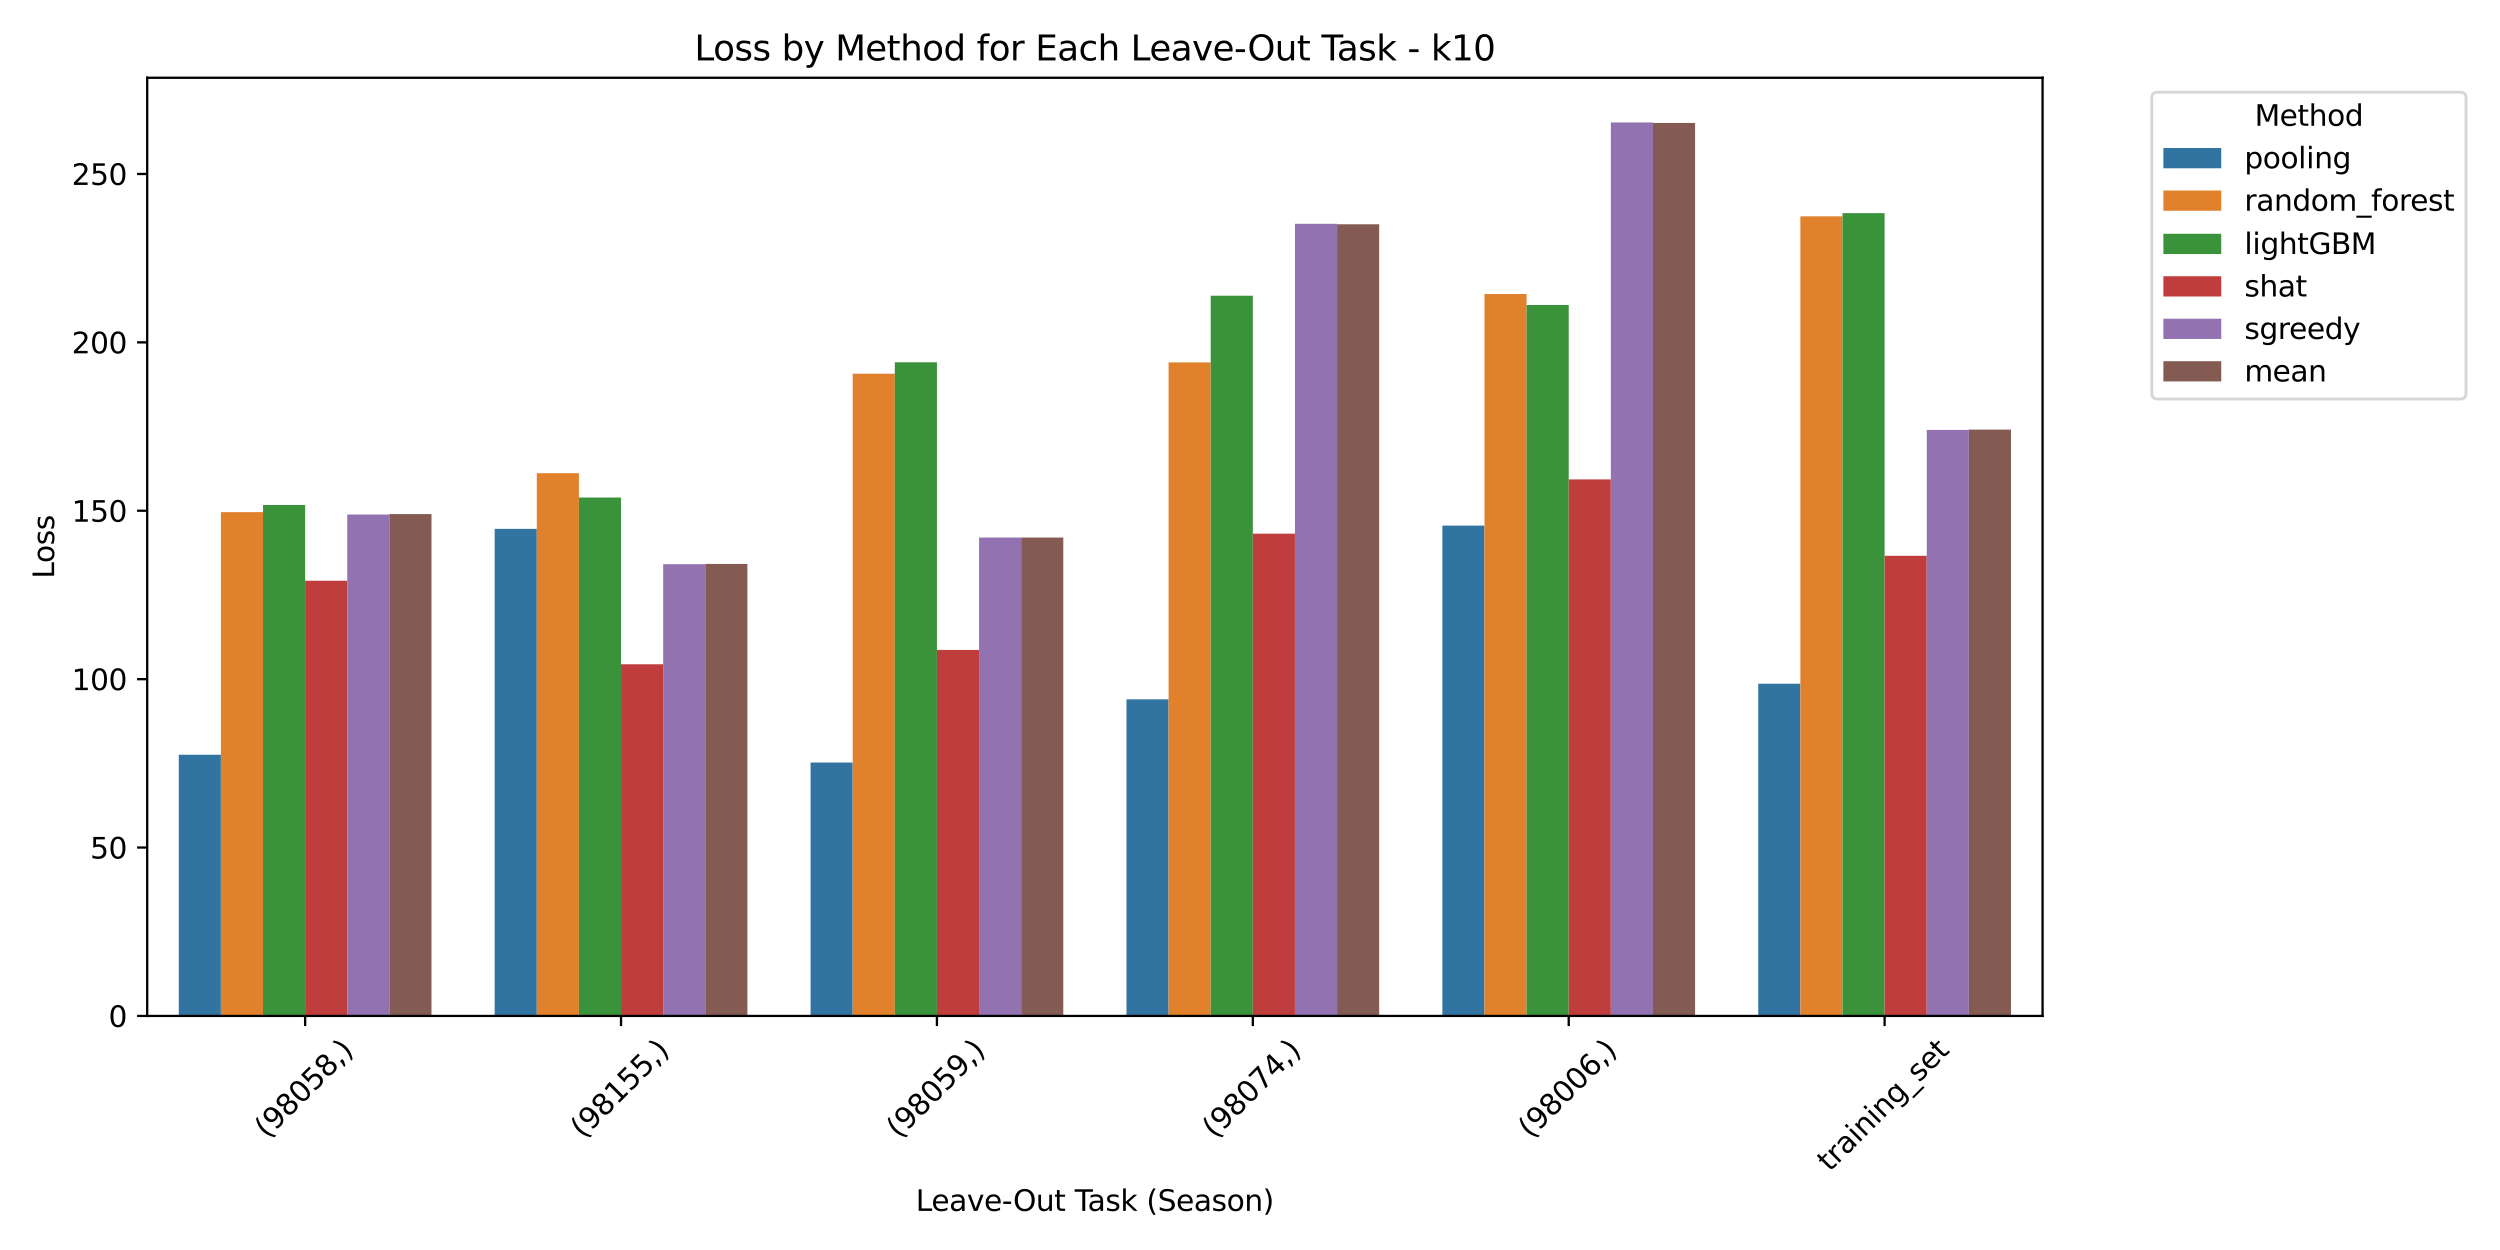 <?xml version="1.0" encoding="utf-8" standalone="no"?>
<!DOCTYPE svg PUBLIC "-//W3C//DTD SVG 1.1//EN"
  "http://www.w3.org/Graphics/SVG/1.1/DTD/svg11.dtd">
<svg xmlns:xlink="http://www.w3.org/1999/xlink" width="864pt" height="432pt" viewBox="0 0 864 432" xmlns="http://www.w3.org/2000/svg" version="1.1">
 <defs>
  <style type="text/css">*{stroke-linejoin: round; stroke-linecap: butt}</style>
 </defs>
 <g id="figure_1">
  <g id="patch_1">
   <path d="M 0 432 
L 864 432 
L 864 0 
L 0 0 
z
" style="fill: #ffffff"/>
  </g>
  <g id="axes_1">
   <g id="patch_2">
    <path d="M 50.87 351.11 
L 705.91 351.11 
L 705.91 26.88 
L 50.87 26.88 
z
" style="fill: #ffffff"/>
   </g>
   <g id="patch_3">
    <path d="M 61.787 351.11 
L 76.344 351.11 
L 76.344 260.845 
L 61.787 260.845 
z
" clip-path="url(#p1d8fa6a645)" style="fill: #3274a1"/>
   </g>
   <g id="patch_4">
    <path d="M 170.961 351.11 
L 185.517 351.11 
L 185.517 182.783 
L 170.961 182.783 
z
" clip-path="url(#p1d8fa6a645)" style="fill: #3274a1"/>
   </g>
   <g id="patch_5">
    <path d="M 280.134 351.11 
L 294.69 351.11 
L 294.69 263.529 
L 280.134 263.529 
z
" clip-path="url(#p1d8fa6a645)" style="fill: #3274a1"/>
   </g>
   <g id="patch_6">
    <path d="M 389.307 351.11 
L 403.864 351.11 
L 403.864 241.691 
L 389.307 241.691 
z
" clip-path="url(#p1d8fa6a645)" style="fill: #3274a1"/>
   </g>
   <g id="patch_7">
    <path d="M 498.481 351.11 
L 513.037 351.11 
L 513.037 181.65 
L 498.481 181.65 
z
" clip-path="url(#p1d8fa6a645)" style="fill: #3274a1"/>
   </g>
   <g id="patch_8">
    <path d="M 607.654 351.11 
L 622.21 351.11 
L 622.21 236.308 
L 607.654 236.308 
z
" clip-path="url(#p1d8fa6a645)" style="fill: #3274a1"/>
   </g>
   <g id="patch_9">
    <path d="M 76.344 351.11 
L 90.9 351.11 
L 90.9 177.001 
L 76.344 177.001 
z
" clip-path="url(#p1d8fa6a645)" style="fill: #e1812c"/>
   </g>
   <g id="patch_10">
    <path d="M 185.517 351.11 
L 200.074 351.11 
L 200.074 163.543 
L 185.517 163.543 
z
" clip-path="url(#p1d8fa6a645)" style="fill: #e1812c"/>
   </g>
   <g id="patch_11">
    <path d="M 294.69 351.11 
L 309.247 351.11 
L 309.247 129.173 
L 294.69 129.173 
z
" clip-path="url(#p1d8fa6a645)" style="fill: #e1812c"/>
   </g>
   <g id="patch_12">
    <path d="M 403.864 351.11 
L 418.42 351.11 
L 418.42 125.249 
L 403.864 125.249 
z
" clip-path="url(#p1d8fa6a645)" style="fill: #e1812c"/>
   </g>
   <g id="patch_13">
    <path d="M 513.037 351.11 
L 527.594 351.11 
L 527.594 101.595 
L 513.037 101.595 
z
" clip-path="url(#p1d8fa6a645)" style="fill: #e1812c"/>
   </g>
   <g id="patch_14">
    <path d="M 622.21 351.11 
L 636.767 351.11 
L 636.767 74.755 
L 622.21 74.755 
z
" clip-path="url(#p1d8fa6a645)" style="fill: #e1812c"/>
   </g>
   <g id="patch_15">
    <path d="M 90.9 351.11 
L 105.457 351.11 
L 105.457 174.531 
L 90.9 174.531 
z
" clip-path="url(#p1d8fa6a645)" style="fill: #3a923a"/>
   </g>
   <g id="patch_16">
    <path d="M 200.074 351.11 
L 214.63 351.11 
L 214.63 171.939 
L 200.074 171.939 
z
" clip-path="url(#p1d8fa6a645)" style="fill: #3a923a"/>
   </g>
   <g id="patch_17">
    <path d="M 309.247 351.11 
L 323.803 351.11 
L 323.803 125.202 
L 309.247 125.202 
z
" clip-path="url(#p1d8fa6a645)" style="fill: #3a923a"/>
   </g>
   <g id="patch_18">
    <path d="M 418.42 351.11 
L 432.977 351.11 
L 432.977 102.195 
L 418.42 102.195 
z
" clip-path="url(#p1d8fa6a645)" style="fill: #3a923a"/>
   </g>
   <g id="patch_19">
    <path d="M 527.594 351.11 
L 542.15 351.11 
L 542.15 105.397 
L 527.594 105.397 
z
" clip-path="url(#p1d8fa6a645)" style="fill: #3a923a"/>
   </g>
   <g id="patch_20">
    <path d="M 636.767 351.11 
L 651.323 351.11 
L 651.323 73.658 
L 636.767 73.658 
z
" clip-path="url(#p1d8fa6a645)" style="fill: #3a923a"/>
   </g>
   <g id="patch_21">
    <path d="M 105.457 351.11 
L 120.013 351.11 
L 120.013 200.709 
L 105.457 200.709 
z
" clip-path="url(#p1d8fa6a645)" style="fill: #c03d3e"/>
   </g>
   <g id="patch_22">
    <path d="M 214.63 351.11 
L 229.186 351.11 
L 229.186 229.57 
L 214.63 229.57 
z
" clip-path="url(#p1d8fa6a645)" style="fill: #c03d3e"/>
   </g>
   <g id="patch_23">
    <path d="M 323.803 351.11 
L 338.36 351.11 
L 338.36 224.62 
L 323.803 224.62 
z
" clip-path="url(#p1d8fa6a645)" style="fill: #c03d3e"/>
   </g>
   <g id="patch_24">
    <path d="M 432.977 351.11 
L 447.533 351.11 
L 447.533 184.436 
L 432.977 184.436 
z
" clip-path="url(#p1d8fa6a645)" style="fill: #c03d3e"/>
   </g>
   <g id="patch_25">
    <path d="M 542.15 351.11 
L 556.706 351.11 
L 556.706 165.684 
L 542.15 165.684 
z
" clip-path="url(#p1d8fa6a645)" style="fill: #c03d3e"/>
   </g>
   <g id="patch_26">
    <path d="M 651.323 351.11 
L 665.88 351.11 
L 665.88 192.085 
L 651.323 192.085 
z
" clip-path="url(#p1d8fa6a645)" style="fill: #c03d3e"/>
   </g>
   <g id="patch_27">
    <path d="M 120.013 351.11 
L 134.57 351.11 
L 134.57 177.818 
L 120.013 177.818 
z
" clip-path="url(#p1d8fa6a645)" style="fill: #9372b2"/>
   </g>
   <g id="patch_28">
    <path d="M 229.186 351.11 
L 243.743 351.11 
L 243.743 194.98 
L 229.186 194.98 
z
" clip-path="url(#p1d8fa6a645)" style="fill: #9372b2"/>
   </g>
   <g id="patch_29">
    <path d="M 338.36 351.11 
L 352.916 351.11 
L 352.916 185.783 
L 338.36 185.783 
z
" clip-path="url(#p1d8fa6a645)" style="fill: #9372b2"/>
   </g>
   <g id="patch_30">
    <path d="M 447.533 351.11 
L 462.09 351.11 
L 462.09 77.336 
L 447.533 77.336 
z
" clip-path="url(#p1d8fa6a645)" style="fill: #9372b2"/>
   </g>
   <g id="patch_31">
    <path d="M 556.706 351.11 
L 571.263 351.11 
L 571.263 42.32 
L 556.706 42.32 
z
" clip-path="url(#p1d8fa6a645)" style="fill: #9372b2"/>
   </g>
   <g id="patch_32">
    <path d="M 665.88 351.11 
L 680.436 351.11 
L 680.436 148.59 
L 665.88 148.59 
z
" clip-path="url(#p1d8fa6a645)" style="fill: #9372b2"/>
   </g>
   <g id="patch_33">
    <path d="M 134.57 351.11 
L 149.126 351.11 
L 149.126 177.668 
L 134.57 177.668 
z
" clip-path="url(#p1d8fa6a645)" style="fill: #845b53"/>
   </g>
   <g id="patch_34">
    <path d="M 243.743 351.11 
L 258.299 351.11 
L 258.299 194.898 
L 243.743 194.898 
z
" clip-path="url(#p1d8fa6a645)" style="fill: #845b53"/>
   </g>
   <g id="patch_35">
    <path d="M 352.916 351.11 
L 367.473 351.11 
L 367.473 185.772 
L 352.916 185.772 
z
" clip-path="url(#p1d8fa6a645)" style="fill: #845b53"/>
   </g>
   <g id="patch_36">
    <path d="M 462.09 351.11 
L 476.646 351.11 
L 476.646 77.5 
L 462.09 77.5 
z
" clip-path="url(#p1d8fa6a645)" style="fill: #845b53"/>
   </g>
   <g id="patch_37">
    <path d="M 571.263 351.11 
L 585.819 351.11 
L 585.819 42.486 
L 571.263 42.486 
z
" clip-path="url(#p1d8fa6a645)" style="fill: #845b53"/>
   </g>
   <g id="patch_38">
    <path d="M 680.436 351.11 
L 694.993 351.11 
L 694.993 148.468 
L 680.436 148.468 
z
" clip-path="url(#p1d8fa6a645)" style="fill: #845b53"/>
   </g>
   <g id="patch_39">
    <path d="M 105.457 351.11 
L 105.457 351.11 
L 105.457 351.11 
L 105.457 351.11 
z
" clip-path="url(#p1d8fa6a645)" style="fill: #3274a1"/>
   </g>
   <g id="patch_40">
    <path d="M 105.457 351.11 
L 105.457 351.11 
L 105.457 351.11 
L 105.457 351.11 
z
" clip-path="url(#p1d8fa6a645)" style="fill: #e1812c"/>
   </g>
   <g id="patch_41">
    <path d="M 105.457 351.11 
L 105.457 351.11 
L 105.457 351.11 
L 105.457 351.11 
z
" clip-path="url(#p1d8fa6a645)" style="fill: #3a923a"/>
   </g>
   <g id="patch_42">
    <path d="M 105.457 351.11 
L 105.457 351.11 
L 105.457 351.11 
L 105.457 351.11 
z
" clip-path="url(#p1d8fa6a645)" style="fill: #c03d3e"/>
   </g>
   <g id="patch_43">
    <path d="M 105.457 351.11 
L 105.457 351.11 
L 105.457 351.11 
L 105.457 351.11 
z
" clip-path="url(#p1d8fa6a645)" style="fill: #9372b2"/>
   </g>
   <g id="patch_44">
    <path d="M 105.457 351.11 
L 105.457 351.11 
L 105.457 351.11 
L 105.457 351.11 
z
" clip-path="url(#p1d8fa6a645)" style="fill: #845b53"/>
   </g>
   <g id="matplotlib.axis_1">
    <g id="xtick_1">
     <g id="line2d_1">
      <defs>
       <path id="m027c25e456" d="M 0 0 
L 0 3.5 
" style="stroke: #000000; stroke-width: 0.8"/>
      </defs>
      <g>
       <use xlink:href="#m027c25e456" x="105.457" y="351.11" style="stroke: #000000; stroke-width: 0.8"/>
      </g>
     </g>
     <g id="text_1">
      <!-- (98058,) -->
      <g transform="translate(92.278 393.742) rotate(-45) scale(0.1 -0.1)">
       <defs>
        <path id="DejaVuSans-28" d="M 1984 4856 
Q 1566 4138 1362 3434 
Q 1159 2731 1159 2009 
Q 1159 1288 1364 580 
Q 1569 -128 1984 -844 
L 1484 -844 
Q 1016 -109 783 600 
Q 550 1309 550 2009 
Q 550 2706 781 3412 
Q 1013 4119 1484 4856 
L 1984 4856 
z
" transform="scale(0.016)"/>
        <path id="DejaVuSans-39" d="M 703 97 
L 703 672 
Q 941 559 1184 500 
Q 1428 441 1663 441 
Q 2288 441 2617 861 
Q 2947 1281 2994 2138 
Q 2813 1869 2534 1725 
Q 2256 1581 1919 1581 
Q 1219 1581 811 2004 
Q 403 2428 403 3163 
Q 403 3881 828 4315 
Q 1253 4750 1959 4750 
Q 2769 4750 3195 4129 
Q 3622 3509 3622 2328 
Q 3622 1225 3098 567 
Q 2575 -91 1691 -91 
Q 1453 -91 1209 -44 
Q 966 3 703 97 
z
M 1959 2075 
Q 2384 2075 2632 2365 
Q 2881 2656 2881 3163 
Q 2881 3666 2632 3958 
Q 2384 4250 1959 4250 
Q 1534 4250 1286 3958 
Q 1038 3666 1038 3163 
Q 1038 2656 1286 2365 
Q 1534 2075 1959 2075 
z
" transform="scale(0.016)"/>
        <path id="DejaVuSans-38" d="M 2034 2216 
Q 1584 2216 1326 1975 
Q 1069 1734 1069 1313 
Q 1069 891 1326 650 
Q 1584 409 2034 409 
Q 2484 409 2743 651 
Q 3003 894 3003 1313 
Q 3003 1734 2745 1975 
Q 2488 2216 2034 2216 
z
M 1403 2484 
Q 997 2584 770 2862 
Q 544 3141 544 3541 
Q 544 4100 942 4425 
Q 1341 4750 2034 4750 
Q 2731 4750 3128 4425 
Q 3525 4100 3525 3541 
Q 3525 3141 3298 2862 
Q 3072 2584 2669 2484 
Q 3125 2378 3379 2068 
Q 3634 1759 3634 1313 
Q 3634 634 3220 271 
Q 2806 -91 2034 -91 
Q 1263 -91 848 271 
Q 434 634 434 1313 
Q 434 1759 690 2068 
Q 947 2378 1403 2484 
z
M 1172 3481 
Q 1172 3119 1398 2916 
Q 1625 2713 2034 2713 
Q 2441 2713 2670 2916 
Q 2900 3119 2900 3481 
Q 2900 3844 2670 4047 
Q 2441 4250 2034 4250 
Q 1625 4250 1398 4047 
Q 1172 3844 1172 3481 
z
" transform="scale(0.016)"/>
        <path id="DejaVuSans-30" d="M 2034 4250 
Q 1547 4250 1301 3770 
Q 1056 3291 1056 2328 
Q 1056 1369 1301 889 
Q 1547 409 2034 409 
Q 2525 409 2770 889 
Q 3016 1369 3016 2328 
Q 3016 3291 2770 3770 
Q 2525 4250 2034 4250 
z
M 2034 4750 
Q 2819 4750 3233 4129 
Q 3647 3509 3647 2328 
Q 3647 1150 3233 529 
Q 2819 -91 2034 -91 
Q 1250 -91 836 529 
Q 422 1150 422 2328 
Q 422 3509 836 4129 
Q 1250 4750 2034 4750 
z
" transform="scale(0.016)"/>
        <path id="DejaVuSans-35" d="M 691 4666 
L 3169 4666 
L 3169 4134 
L 1269 4134 
L 1269 2991 
Q 1406 3038 1543 3061 
Q 1681 3084 1819 3084 
Q 2600 3084 3056 2656 
Q 3513 2228 3513 1497 
Q 3513 744 3044 326 
Q 2575 -91 1722 -91 
Q 1428 -91 1123 -41 
Q 819 9 494 109 
L 494 744 
Q 775 591 1075 516 
Q 1375 441 1709 441 
Q 2250 441 2565 725 
Q 2881 1009 2881 1497 
Q 2881 1984 2565 2268 
Q 2250 2553 1709 2553 
Q 1456 2553 1204 2497 
Q 953 2441 691 2322 
L 691 4666 
z
" transform="scale(0.016)"/>
        <path id="DejaVuSans-2c" d="M 750 794 
L 1409 794 
L 1409 256 
L 897 -744 
L 494 -744 
L 750 256 
L 750 794 
z
" transform="scale(0.016)"/>
        <path id="DejaVuSans-29" d="M 513 4856 
L 1013 4856 
Q 1481 4119 1714 3412 
Q 1947 2706 1947 2009 
Q 1947 1309 1714 600 
Q 1481 -109 1013 -844 
L 513 -844 
Q 928 -128 1133 580 
Q 1338 1288 1338 2009 
Q 1338 2731 1133 3434 
Q 928 4138 513 4856 
z
" transform="scale(0.016)"/>
       </defs>
       <use xlink:href="#DejaVuSans-28"/>
       <use xlink:href="#DejaVuSans-39" transform="translate(39.014 0)"/>
       <use xlink:href="#DejaVuSans-38" transform="translate(102.637 0)"/>
       <use xlink:href="#DejaVuSans-30" transform="translate(166.26 0)"/>
       <use xlink:href="#DejaVuSans-35" transform="translate(229.883 0)"/>
       <use xlink:href="#DejaVuSans-38" transform="translate(293.506 0)"/>
       <use xlink:href="#DejaVuSans-2c" transform="translate(357.129 0)"/>
       <use xlink:href="#DejaVuSans-29" transform="translate(388.916 0)"/>
      </g>
     </g>
    </g>
    <g id="xtick_2">
     <g id="line2d_2">
      <g>
       <use xlink:href="#m027c25e456" x="214.63" y="351.11" style="stroke: #000000; stroke-width: 0.8"/>
      </g>
     </g>
     <g id="text_2">
      <!-- (98155,) -->
      <g transform="translate(201.451 393.742) rotate(-45) scale(0.1 -0.1)">
       <defs>
        <path id="DejaVuSans-31" d="M 794 531 
L 1825 531 
L 1825 4091 
L 703 3866 
L 703 4441 
L 1819 4666 
L 2450 4666 
L 2450 531 
L 3481 531 
L 3481 0 
L 794 0 
L 794 531 
z
" transform="scale(0.016)"/>
       </defs>
       <use xlink:href="#DejaVuSans-28"/>
       <use xlink:href="#DejaVuSans-39" transform="translate(39.014 0)"/>
       <use xlink:href="#DejaVuSans-38" transform="translate(102.637 0)"/>
       <use xlink:href="#DejaVuSans-31" transform="translate(166.26 0)"/>
       <use xlink:href="#DejaVuSans-35" transform="translate(229.883 0)"/>
       <use xlink:href="#DejaVuSans-35" transform="translate(293.506 0)"/>
       <use xlink:href="#DejaVuSans-2c" transform="translate(357.129 0)"/>
       <use xlink:href="#DejaVuSans-29" transform="translate(388.916 0)"/>
      </g>
     </g>
    </g>
    <g id="xtick_3">
     <g id="line2d_3">
      <g>
       <use xlink:href="#m027c25e456" x="323.803" y="351.11" style="stroke: #000000; stroke-width: 0.8"/>
      </g>
     </g>
     <g id="text_3">
      <!-- (98059,) -->
      <g transform="translate(310.625 393.742) rotate(-45) scale(0.1 -0.1)">
       <use xlink:href="#DejaVuSans-28"/>
       <use xlink:href="#DejaVuSans-39" transform="translate(39.014 0)"/>
       <use xlink:href="#DejaVuSans-38" transform="translate(102.637 0)"/>
       <use xlink:href="#DejaVuSans-30" transform="translate(166.26 0)"/>
       <use xlink:href="#DejaVuSans-35" transform="translate(229.883 0)"/>
       <use xlink:href="#DejaVuSans-39" transform="translate(293.506 0)"/>
       <use xlink:href="#DejaVuSans-2c" transform="translate(357.129 0)"/>
       <use xlink:href="#DejaVuSans-29" transform="translate(388.916 0)"/>
      </g>
     </g>
    </g>
    <g id="xtick_4">
     <g id="line2d_4">
      <g>
       <use xlink:href="#m027c25e456" x="432.977" y="351.11" style="stroke: #000000; stroke-width: 0.8"/>
      </g>
     </g>
     <g id="text_4">
      <!-- (98074,) -->
      <g transform="translate(419.798 393.742) rotate(-45) scale(0.1 -0.1)">
       <defs>
        <path id="DejaVuSans-37" d="M 525 4666 
L 3525 4666 
L 3525 4397 
L 1831 0 
L 1172 0 
L 2766 4134 
L 525 4134 
L 525 4666 
z
" transform="scale(0.016)"/>
        <path id="DejaVuSans-34" d="M 2419 4116 
L 825 1625 
L 2419 1625 
L 2419 4116 
z
M 2253 4666 
L 3047 4666 
L 3047 1625 
L 3713 1625 
L 3713 1100 
L 3047 1100 
L 3047 0 
L 2419 0 
L 2419 1100 
L 313 1100 
L 313 1709 
L 2253 4666 
z
" transform="scale(0.016)"/>
       </defs>
       <use xlink:href="#DejaVuSans-28"/>
       <use xlink:href="#DejaVuSans-39" transform="translate(39.014 0)"/>
       <use xlink:href="#DejaVuSans-38" transform="translate(102.637 0)"/>
       <use xlink:href="#DejaVuSans-30" transform="translate(166.26 0)"/>
       <use xlink:href="#DejaVuSans-37" transform="translate(229.883 0)"/>
       <use xlink:href="#DejaVuSans-34" transform="translate(293.506 0)"/>
       <use xlink:href="#DejaVuSans-2c" transform="translate(357.129 0)"/>
       <use xlink:href="#DejaVuSans-29" transform="translate(388.916 0)"/>
      </g>
     </g>
    </g>
    <g id="xtick_5">
     <g id="line2d_5">
      <g>
       <use xlink:href="#m027c25e456" x="542.15" y="351.11" style="stroke: #000000; stroke-width: 0.8"/>
      </g>
     </g>
     <g id="text_5">
      <!-- (98006,) -->
      <g transform="translate(528.971 393.742) rotate(-45) scale(0.1 -0.1)">
       <defs>
        <path id="DejaVuSans-36" d="M 2113 2584 
Q 1688 2584 1439 2293 
Q 1191 2003 1191 1497 
Q 1191 994 1439 701 
Q 1688 409 2113 409 
Q 2538 409 2786 701 
Q 3034 994 3034 1497 
Q 3034 2003 2786 2293 
Q 2538 2584 2113 2584 
z
M 3366 4563 
L 3366 3988 
Q 3128 4100 2886 4159 
Q 2644 4219 2406 4219 
Q 1781 4219 1451 3797 
Q 1122 3375 1075 2522 
Q 1259 2794 1537 2939 
Q 1816 3084 2150 3084 
Q 2853 3084 3261 2657 
Q 3669 2231 3669 1497 
Q 3669 778 3244 343 
Q 2819 -91 2113 -91 
Q 1303 -91 875 529 
Q 447 1150 447 2328 
Q 447 3434 972 4092 
Q 1497 4750 2381 4750 
Q 2619 4750 2861 4703 
Q 3103 4656 3366 4563 
z
" transform="scale(0.016)"/>
       </defs>
       <use xlink:href="#DejaVuSans-28"/>
       <use xlink:href="#DejaVuSans-39" transform="translate(39.014 0)"/>
       <use xlink:href="#DejaVuSans-38" transform="translate(102.637 0)"/>
       <use xlink:href="#DejaVuSans-30" transform="translate(166.26 0)"/>
       <use xlink:href="#DejaVuSans-30" transform="translate(229.883 0)"/>
       <use xlink:href="#DejaVuSans-36" transform="translate(293.506 0)"/>
       <use xlink:href="#DejaVuSans-2c" transform="translate(357.129 0)"/>
       <use xlink:href="#DejaVuSans-29" transform="translate(388.916 0)"/>
      </g>
     </g>
    </g>
    <g id="xtick_6">
     <g id="line2d_6">
      <g>
       <use xlink:href="#m027c25e456" x="651.323" y="351.11" style="stroke: #000000; stroke-width: 0.8"/>
      </g>
     </g>
     <g id="text_6">
      <!-- training_set -->
      <g transform="translate(632.309 405.217) rotate(-45) scale(0.1 -0.1)">
       <defs>
        <path id="DejaVuSans-74" d="M 1172 4494 
L 1172 3500 
L 2356 3500 
L 2356 3053 
L 1172 3053 
L 1172 1153 
Q 1172 725 1289 603 
Q 1406 481 1766 481 
L 2356 481 
L 2356 0 
L 1766 0 
Q 1100 0 847 248 
Q 594 497 594 1153 
L 594 3053 
L 172 3053 
L 172 3500 
L 594 3500 
L 594 4494 
L 1172 4494 
z
" transform="scale(0.016)"/>
        <path id="DejaVuSans-72" d="M 2631 2963 
Q 2534 3019 2420 3045 
Q 2306 3072 2169 3072 
Q 1681 3072 1420 2755 
Q 1159 2438 1159 1844 
L 1159 0 
L 581 0 
L 581 3500 
L 1159 3500 
L 1159 2956 
Q 1341 3275 1631 3429 
Q 1922 3584 2338 3584 
Q 2397 3584 2469 3576 
Q 2541 3569 2628 3553 
L 2631 2963 
z
" transform="scale(0.016)"/>
        <path id="DejaVuSans-61" d="M 2194 1759 
Q 1497 1759 1228 1600 
Q 959 1441 959 1056 
Q 959 750 1161 570 
Q 1363 391 1709 391 
Q 2188 391 2477 730 
Q 2766 1069 2766 1631 
L 2766 1759 
L 2194 1759 
z
M 3341 1997 
L 3341 0 
L 2766 0 
L 2766 531 
Q 2569 213 2275 61 
Q 1981 -91 1556 -91 
Q 1019 -91 701 211 
Q 384 513 384 1019 
Q 384 1609 779 1909 
Q 1175 2209 1959 2209 
L 2766 2209 
L 2766 2266 
Q 2766 2663 2505 2880 
Q 2244 3097 1772 3097 
Q 1472 3097 1187 3025 
Q 903 2953 641 2809 
L 641 3341 
Q 956 3463 1253 3523 
Q 1550 3584 1831 3584 
Q 2591 3584 2966 3190 
Q 3341 2797 3341 1997 
z
" transform="scale(0.016)"/>
        <path id="DejaVuSans-69" d="M 603 3500 
L 1178 3500 
L 1178 0 
L 603 0 
L 603 3500 
z
M 603 4863 
L 1178 4863 
L 1178 4134 
L 603 4134 
L 603 4863 
z
" transform="scale(0.016)"/>
        <path id="DejaVuSans-6e" d="M 3513 2113 
L 3513 0 
L 2938 0 
L 2938 2094 
Q 2938 2591 2744 2837 
Q 2550 3084 2163 3084 
Q 1697 3084 1428 2787 
Q 1159 2491 1159 1978 
L 1159 0 
L 581 0 
L 581 3500 
L 1159 3500 
L 1159 2956 
Q 1366 3272 1645 3428 
Q 1925 3584 2291 3584 
Q 2894 3584 3203 3211 
Q 3513 2838 3513 2113 
z
" transform="scale(0.016)"/>
        <path id="DejaVuSans-67" d="M 2906 1791 
Q 2906 2416 2648 2759 
Q 2391 3103 1925 3103 
Q 1463 3103 1205 2759 
Q 947 2416 947 1791 
Q 947 1169 1205 825 
Q 1463 481 1925 481 
Q 2391 481 2648 825 
Q 2906 1169 2906 1791 
z
M 3481 434 
Q 3481 -459 3084 -895 
Q 2688 -1331 1869 -1331 
Q 1566 -1331 1297 -1286 
Q 1028 -1241 775 -1147 
L 775 -588 
Q 1028 -725 1275 -790 
Q 1522 -856 1778 -856 
Q 2344 -856 2625 -561 
Q 2906 -266 2906 331 
L 2906 616 
Q 2728 306 2450 153 
Q 2172 0 1784 0 
Q 1141 0 747 490 
Q 353 981 353 1791 
Q 353 2603 747 3093 
Q 1141 3584 1784 3584 
Q 2172 3584 2450 3431 
Q 2728 3278 2906 2969 
L 2906 3500 
L 3481 3500 
L 3481 434 
z
" transform="scale(0.016)"/>
        <path id="DejaVuSans-5f" d="M 3263 -1063 
L 3263 -1509 
L -63 -1509 
L -63 -1063 
L 3263 -1063 
z
" transform="scale(0.016)"/>
        <path id="DejaVuSans-73" d="M 2834 3397 
L 2834 2853 
Q 2591 2978 2328 3040 
Q 2066 3103 1784 3103 
Q 1356 3103 1142 2972 
Q 928 2841 928 2578 
Q 928 2378 1081 2264 
Q 1234 2150 1697 2047 
L 1894 2003 
Q 2506 1872 2764 1633 
Q 3022 1394 3022 966 
Q 3022 478 2636 193 
Q 2250 -91 1575 -91 
Q 1294 -91 989 -36 
Q 684 19 347 128 
L 347 722 
Q 666 556 975 473 
Q 1284 391 1588 391 
Q 1994 391 2212 530 
Q 2431 669 2431 922 
Q 2431 1156 2273 1281 
Q 2116 1406 1581 1522 
L 1381 1569 
Q 847 1681 609 1914 
Q 372 2147 372 2553 
Q 372 3047 722 3315 
Q 1072 3584 1716 3584 
Q 2034 3584 2315 3537 
Q 2597 3491 2834 3397 
z
" transform="scale(0.016)"/>
        <path id="DejaVuSans-65" d="M 3597 1894 
L 3597 1613 
L 953 1613 
Q 991 1019 1311 708 
Q 1631 397 2203 397 
Q 2534 397 2845 478 
Q 3156 559 3463 722 
L 3463 178 
Q 3153 47 2828 -22 
Q 2503 -91 2169 -91 
Q 1331 -91 842 396 
Q 353 884 353 1716 
Q 353 2575 817 3079 
Q 1281 3584 2069 3584 
Q 2775 3584 3186 3129 
Q 3597 2675 3597 1894 
z
M 3022 2063 
Q 3016 2534 2758 2815 
Q 2500 3097 2075 3097 
Q 1594 3097 1305 2825 
Q 1016 2553 972 2059 
L 3022 2063 
z
" transform="scale(0.016)"/>
       </defs>
       <use xlink:href="#DejaVuSans-74"/>
       <use xlink:href="#DejaVuSans-72" transform="translate(39.209 0)"/>
       <use xlink:href="#DejaVuSans-61" transform="translate(80.322 0)"/>
       <use xlink:href="#DejaVuSans-69" transform="translate(141.602 0)"/>
       <use xlink:href="#DejaVuSans-6e" transform="translate(169.385 0)"/>
       <use xlink:href="#DejaVuSans-69" transform="translate(232.764 0)"/>
       <use xlink:href="#DejaVuSans-6e" transform="translate(260.547 0)"/>
       <use xlink:href="#DejaVuSans-67" transform="translate(323.926 0)"/>
       <use xlink:href="#DejaVuSans-5f" transform="translate(387.402 0)"/>
       <use xlink:href="#DejaVuSans-73" transform="translate(437.402 0)"/>
       <use xlink:href="#DejaVuSans-65" transform="translate(489.502 0)"/>
       <use xlink:href="#DejaVuSans-74" transform="translate(551.025 0)"/>
      </g>
     </g>
    </g>
    <g id="text_7">
     <!-- Leave-Out Task (Season) -->
     <g transform="translate(316.488 418.483) scale(0.1 -0.1)">
      <defs>
       <path id="DejaVuSans-4c" d="M 628 4666 
L 1259 4666 
L 1259 531 
L 3531 531 
L 3531 0 
L 628 0 
L 628 4666 
z
" transform="scale(0.016)"/>
       <path id="DejaVuSans-76" d="M 191 3500 
L 800 3500 
L 1894 563 
L 2988 3500 
L 3597 3500 
L 2284 0 
L 1503 0 
L 191 3500 
z
" transform="scale(0.016)"/>
       <path id="DejaVuSans-2d" d="M 313 2009 
L 1997 2009 
L 1997 1497 
L 313 1497 
L 313 2009 
z
" transform="scale(0.016)"/>
       <path id="DejaVuSans-4f" d="M 2522 4238 
Q 1834 4238 1429 3725 
Q 1025 3213 1025 2328 
Q 1025 1447 1429 934 
Q 1834 422 2522 422 
Q 3209 422 3611 934 
Q 4013 1447 4013 2328 
Q 4013 3213 3611 3725 
Q 3209 4238 2522 4238 
z
M 2522 4750 
Q 3503 4750 4090 4092 
Q 4678 3434 4678 2328 
Q 4678 1225 4090 567 
Q 3503 -91 2522 -91 
Q 1538 -91 948 565 
Q 359 1222 359 2328 
Q 359 3434 948 4092 
Q 1538 4750 2522 4750 
z
" transform="scale(0.016)"/>
       <path id="DejaVuSans-75" d="M 544 1381 
L 544 3500 
L 1119 3500 
L 1119 1403 
Q 1119 906 1312 657 
Q 1506 409 1894 409 
Q 2359 409 2629 706 
Q 2900 1003 2900 1516 
L 2900 3500 
L 3475 3500 
L 3475 0 
L 2900 0 
L 2900 538 
Q 2691 219 2414 64 
Q 2138 -91 1772 -91 
Q 1169 -91 856 284 
Q 544 659 544 1381 
z
M 1991 3584 
L 1991 3584 
z
" transform="scale(0.016)"/>
       <path id="DejaVuSans-20" transform="scale(0.016)"/>
       <path id="DejaVuSans-54" d="M -19 4666 
L 3928 4666 
L 3928 4134 
L 2272 4134 
L 2272 0 
L 1638 0 
L 1638 4134 
L -19 4134 
L -19 4666 
z
" transform="scale(0.016)"/>
       <path id="DejaVuSans-6b" d="M 581 4863 
L 1159 4863 
L 1159 1991 
L 2875 3500 
L 3609 3500 
L 1753 1863 
L 3688 0 
L 2938 0 
L 1159 1709 
L 1159 0 
L 581 0 
L 581 4863 
z
" transform="scale(0.016)"/>
       <path id="DejaVuSans-53" d="M 3425 4513 
L 3425 3897 
Q 3066 4069 2747 4153 
Q 2428 4238 2131 4238 
Q 1616 4238 1336 4038 
Q 1056 3838 1056 3469 
Q 1056 3159 1242 3001 
Q 1428 2844 1947 2747 
L 2328 2669 
Q 3034 2534 3370 2195 
Q 3706 1856 3706 1288 
Q 3706 609 3251 259 
Q 2797 -91 1919 -91 
Q 1588 -91 1214 -16 
Q 841 59 441 206 
L 441 856 
Q 825 641 1194 531 
Q 1563 422 1919 422 
Q 2459 422 2753 634 
Q 3047 847 3047 1241 
Q 3047 1584 2836 1778 
Q 2625 1972 2144 2069 
L 1759 2144 
Q 1053 2284 737 2584 
Q 422 2884 422 3419 
Q 422 4038 858 4394 
Q 1294 4750 2059 4750 
Q 2388 4750 2728 4690 
Q 3069 4631 3425 4513 
z
" transform="scale(0.016)"/>
       <path id="DejaVuSans-6f" d="M 1959 3097 
Q 1497 3097 1228 2736 
Q 959 2375 959 1747 
Q 959 1119 1226 758 
Q 1494 397 1959 397 
Q 2419 397 2687 759 
Q 2956 1122 2956 1747 
Q 2956 2369 2687 2733 
Q 2419 3097 1959 3097 
z
M 1959 3584 
Q 2709 3584 3137 3096 
Q 3566 2609 3566 1747 
Q 3566 888 3137 398 
Q 2709 -91 1959 -91 
Q 1206 -91 779 398 
Q 353 888 353 1747 
Q 353 2609 779 3096 
Q 1206 3584 1959 3584 
z
" transform="scale(0.016)"/>
      </defs>
      <use xlink:href="#DejaVuSans-4c"/>
      <use xlink:href="#DejaVuSans-65" transform="translate(53.963 0)"/>
      <use xlink:href="#DejaVuSans-61" transform="translate(115.486 0)"/>
      <use xlink:href="#DejaVuSans-76" transform="translate(176.766 0)"/>
      <use xlink:href="#DejaVuSans-65" transform="translate(235.945 0)"/>
      <use xlink:href="#DejaVuSans-2d" transform="translate(297.469 0)"/>
      <use xlink:href="#DejaVuSans-4f" transform="translate(336.303 0)"/>
      <use xlink:href="#DejaVuSans-75" transform="translate(415.014 0)"/>
      <use xlink:href="#DejaVuSans-74" transform="translate(478.393 0)"/>
      <use xlink:href="#DejaVuSans-20" transform="translate(517.602 0)"/>
      <use xlink:href="#DejaVuSans-54" transform="translate(549.389 0)"/>
      <use xlink:href="#DejaVuSans-61" transform="translate(593.973 0)"/>
      <use xlink:href="#DejaVuSans-73" transform="translate(655.252 0)"/>
      <use xlink:href="#DejaVuSans-6b" transform="translate(707.352 0)"/>
      <use xlink:href="#DejaVuSans-20" transform="translate(765.262 0)"/>
      <use xlink:href="#DejaVuSans-28" transform="translate(797.049 0)"/>
      <use xlink:href="#DejaVuSans-53" transform="translate(836.062 0)"/>
      <use xlink:href="#DejaVuSans-65" transform="translate(899.539 0)"/>
      <use xlink:href="#DejaVuSans-61" transform="translate(961.062 0)"/>
      <use xlink:href="#DejaVuSans-73" transform="translate(1022.342 0)"/>
      <use xlink:href="#DejaVuSans-6f" transform="translate(1074.441 0)"/>
      <use xlink:href="#DejaVuSans-6e" transform="translate(1135.623 0)"/>
      <use xlink:href="#DejaVuSans-29" transform="translate(1199.002 0)"/>
     </g>
    </g>
   </g>
   <g id="matplotlib.axis_2">
    <g id="ytick_1">
     <g id="line2d_7">
      <defs>
       <path id="m7fb1580ff1" d="M 0 0 
L -3.5 0 
" style="stroke: #000000; stroke-width: 0.8"/>
      </defs>
      <g>
       <use xlink:href="#m7fb1580ff1" x="50.87" y="351.11" style="stroke: #000000; stroke-width: 0.8"/>
      </g>
     </g>
     <g id="text_8">
      <!-- 0 -->
      <g transform="translate(37.508 354.909) scale(0.1 -0.1)">
       <use xlink:href="#DejaVuSans-30"/>
      </g>
     </g>
    </g>
    <g id="ytick_2">
     <g id="line2d_8">
      <g>
       <use xlink:href="#m7fb1580ff1" x="50.87" y="292.911" style="stroke: #000000; stroke-width: 0.8"/>
      </g>
     </g>
     <g id="text_9">
      <!-- 50 -->
      <g transform="translate(31.145 296.71) scale(0.1 -0.1)">
       <use xlink:href="#DejaVuSans-35"/>
       <use xlink:href="#DejaVuSans-30" transform="translate(63.623 0)"/>
      </g>
     </g>
    </g>
    <g id="ytick_3">
     <g id="line2d_9">
      <g>
       <use xlink:href="#m7fb1580ff1" x="50.87" y="234.712" style="stroke: #000000; stroke-width: 0.8"/>
      </g>
     </g>
     <g id="text_10">
      <!-- 100 -->
      <g transform="translate(24.782 238.511) scale(0.1 -0.1)">
       <use xlink:href="#DejaVuSans-31"/>
       <use xlink:href="#DejaVuSans-30" transform="translate(63.623 0)"/>
       <use xlink:href="#DejaVuSans-30" transform="translate(127.246 0)"/>
      </g>
     </g>
    </g>
    <g id="ytick_4">
     <g id="line2d_10">
      <g>
       <use xlink:href="#m7fb1580ff1" x="50.87" y="176.513" style="stroke: #000000; stroke-width: 0.8"/>
      </g>
     </g>
     <g id="text_11">
      <!-- 150 -->
      <g transform="translate(24.782 180.313) scale(0.1 -0.1)">
       <use xlink:href="#DejaVuSans-31"/>
       <use xlink:href="#DejaVuSans-35" transform="translate(63.623 0)"/>
       <use xlink:href="#DejaVuSans-30" transform="translate(127.246 0)"/>
      </g>
     </g>
    </g>
    <g id="ytick_5">
     <g id="line2d_11">
      <g>
       <use xlink:href="#m7fb1580ff1" x="50.87" y="118.315" style="stroke: #000000; stroke-width: 0.8"/>
      </g>
     </g>
     <g id="text_12">
      <!-- 200 -->
      <g transform="translate(24.782 122.114) scale(0.1 -0.1)">
       <defs>
        <path id="DejaVuSans-32" d="M 1228 531 
L 3431 531 
L 3431 0 
L 469 0 
L 469 531 
Q 828 903 1448 1529 
Q 2069 2156 2228 2338 
Q 2531 2678 2651 2914 
Q 2772 3150 2772 3378 
Q 2772 3750 2511 3984 
Q 2250 4219 1831 4219 
Q 1534 4219 1204 4116 
Q 875 4013 500 3803 
L 500 4441 
Q 881 4594 1212 4672 
Q 1544 4750 1819 4750 
Q 2544 4750 2975 4387 
Q 3406 4025 3406 3419 
Q 3406 3131 3298 2873 
Q 3191 2616 2906 2266 
Q 2828 2175 2409 1742 
Q 1991 1309 1228 531 
z
" transform="scale(0.016)"/>
       </defs>
       <use xlink:href="#DejaVuSans-32"/>
       <use xlink:href="#DejaVuSans-30" transform="translate(63.623 0)"/>
       <use xlink:href="#DejaVuSans-30" transform="translate(127.246 0)"/>
      </g>
     </g>
    </g>
    <g id="ytick_6">
     <g id="line2d_12">
      <g>
       <use xlink:href="#m7fb1580ff1" x="50.87" y="60.116" style="stroke: #000000; stroke-width: 0.8"/>
      </g>
     </g>
     <g id="text_13">
      <!-- 250 -->
      <g transform="translate(24.782 63.915) scale(0.1 -0.1)">
       <use xlink:href="#DejaVuSans-32"/>
       <use xlink:href="#DejaVuSans-35" transform="translate(63.623 0)"/>
       <use xlink:href="#DejaVuSans-30" transform="translate(127.246 0)"/>
      </g>
     </g>
    </g>
    <g id="text_14">
     <!-- Loss -->
     <g transform="translate(18.703 199.962) rotate(-90) scale(0.1 -0.1)">
      <use xlink:href="#DejaVuSans-4c"/>
      <use xlink:href="#DejaVuSans-6f" transform="translate(53.963 0)"/>
      <use xlink:href="#DejaVuSans-73" transform="translate(115.145 0)"/>
      <use xlink:href="#DejaVuSans-73" transform="translate(167.244 0)"/>
     </g>
    </g>
   </g>
   <g id="line2d_13">
    <path clip-path="url(#p1d8fa6a645)" style="fill: none; stroke: #424242; stroke-width: 2.25; stroke-linecap: square"/>
   </g>
   <g id="line2d_14">
    <path clip-path="url(#p1d8fa6a645)" style="fill: none; stroke: #424242; stroke-width: 2.25; stroke-linecap: square"/>
   </g>
   <g id="line2d_15">
    <path clip-path="url(#p1d8fa6a645)" style="fill: none; stroke: #424242; stroke-width: 2.25; stroke-linecap: square"/>
   </g>
   <g id="line2d_16">
    <path clip-path="url(#p1d8fa6a645)" style="fill: none; stroke: #424242; stroke-width: 2.25; stroke-linecap: square"/>
   </g>
   <g id="line2d_17">
    <path clip-path="url(#p1d8fa6a645)" style="fill: none; stroke: #424242; stroke-width: 2.25; stroke-linecap: square"/>
   </g>
   <g id="line2d_18">
    <path clip-path="url(#p1d8fa6a645)" style="fill: none; stroke: #424242; stroke-width: 2.25; stroke-linecap: square"/>
   </g>
   <g id="line2d_19">
    <path clip-path="url(#p1d8fa6a645)" style="fill: none; stroke: #424242; stroke-width: 2.25; stroke-linecap: square"/>
   </g>
   <g id="line2d_20">
    <path clip-path="url(#p1d8fa6a645)" style="fill: none; stroke: #424242; stroke-width: 2.25; stroke-linecap: square"/>
   </g>
   <g id="line2d_21">
    <path clip-path="url(#p1d8fa6a645)" style="fill: none; stroke: #424242; stroke-width: 2.25; stroke-linecap: square"/>
   </g>
   <g id="line2d_22">
    <path clip-path="url(#p1d8fa6a645)" style="fill: none; stroke: #424242; stroke-width: 2.25; stroke-linecap: square"/>
   </g>
   <g id="line2d_23">
    <path clip-path="url(#p1d8fa6a645)" style="fill: none; stroke: #424242; stroke-width: 2.25; stroke-linecap: square"/>
   </g>
   <g id="line2d_24">
    <path clip-path="url(#p1d8fa6a645)" style="fill: none; stroke: #424242; stroke-width: 2.25; stroke-linecap: square"/>
   </g>
   <g id="line2d_25">
    <path clip-path="url(#p1d8fa6a645)" style="fill: none; stroke: #424242; stroke-width: 2.25; stroke-linecap: square"/>
   </g>
   <g id="line2d_26">
    <path clip-path="url(#p1d8fa6a645)" style="fill: none; stroke: #424242; stroke-width: 2.25; stroke-linecap: square"/>
   </g>
   <g id="line2d_27">
    <path clip-path="url(#p1d8fa6a645)" style="fill: none; stroke: #424242; stroke-width: 2.25; stroke-linecap: square"/>
   </g>
   <g id="line2d_28">
    <path clip-path="url(#p1d8fa6a645)" style="fill: none; stroke: #424242; stroke-width: 2.25; stroke-linecap: square"/>
   </g>
   <g id="line2d_29">
    <path clip-path="url(#p1d8fa6a645)" style="fill: none; stroke: #424242; stroke-width: 2.25; stroke-linecap: square"/>
   </g>
   <g id="line2d_30">
    <path clip-path="url(#p1d8fa6a645)" style="fill: none; stroke: #424242; stroke-width: 2.25; stroke-linecap: square"/>
   </g>
   <g id="line2d_31">
    <path clip-path="url(#p1d8fa6a645)" style="fill: none; stroke: #424242; stroke-width: 2.25; stroke-linecap: square"/>
   </g>
   <g id="line2d_32">
    <path clip-path="url(#p1d8fa6a645)" style="fill: none; stroke: #424242; stroke-width: 2.25; stroke-linecap: square"/>
   </g>
   <g id="line2d_33">
    <path clip-path="url(#p1d8fa6a645)" style="fill: none; stroke: #424242; stroke-width: 2.25; stroke-linecap: square"/>
   </g>
   <g id="line2d_34">
    <path clip-path="url(#p1d8fa6a645)" style="fill: none; stroke: #424242; stroke-width: 2.25; stroke-linecap: square"/>
   </g>
   <g id="line2d_35">
    <path clip-path="url(#p1d8fa6a645)" style="fill: none; stroke: #424242; stroke-width: 2.25; stroke-linecap: square"/>
   </g>
   <g id="line2d_36">
    <path clip-path="url(#p1d8fa6a645)" style="fill: none; stroke: #424242; stroke-width: 2.25; stroke-linecap: square"/>
   </g>
   <g id="line2d_37">
    <path clip-path="url(#p1d8fa6a645)" style="fill: none; stroke: #424242; stroke-width: 2.25; stroke-linecap: square"/>
   </g>
   <g id="line2d_38">
    <path clip-path="url(#p1d8fa6a645)" style="fill: none; stroke: #424242; stroke-width: 2.25; stroke-linecap: square"/>
   </g>
   <g id="line2d_39">
    <path clip-path="url(#p1d8fa6a645)" style="fill: none; stroke: #424242; stroke-width: 2.25; stroke-linecap: square"/>
   </g>
   <g id="line2d_40">
    <path clip-path="url(#p1d8fa6a645)" style="fill: none; stroke: #424242; stroke-width: 2.25; stroke-linecap: square"/>
   </g>
   <g id="line2d_41">
    <path clip-path="url(#p1d8fa6a645)" style="fill: none; stroke: #424242; stroke-width: 2.25; stroke-linecap: square"/>
   </g>
   <g id="line2d_42">
    <path clip-path="url(#p1d8fa6a645)" style="fill: none; stroke: #424242; stroke-width: 2.25; stroke-linecap: square"/>
   </g>
   <g id="line2d_43">
    <path clip-path="url(#p1d8fa6a645)" style="fill: none; stroke: #424242; stroke-width: 2.25; stroke-linecap: square"/>
   </g>
   <g id="line2d_44">
    <path clip-path="url(#p1d8fa6a645)" style="fill: none; stroke: #424242; stroke-width: 2.25; stroke-linecap: square"/>
   </g>
   <g id="line2d_45">
    <path clip-path="url(#p1d8fa6a645)" style="fill: none; stroke: #424242; stroke-width: 2.25; stroke-linecap: square"/>
   </g>
   <g id="line2d_46">
    <path clip-path="url(#p1d8fa6a645)" style="fill: none; stroke: #424242; stroke-width: 2.25; stroke-linecap: square"/>
   </g>
   <g id="line2d_47">
    <path clip-path="url(#p1d8fa6a645)" style="fill: none; stroke: #424242; stroke-width: 2.25; stroke-linecap: square"/>
   </g>
   <g id="line2d_48">
    <path clip-path="url(#p1d8fa6a645)" style="fill: none; stroke: #424242; stroke-width: 2.25; stroke-linecap: square"/>
   </g>
   <g id="patch_45">
    <path d="M 50.87 351.11 
L 50.87 26.88 
" style="fill: none; stroke: #000000; stroke-width: 0.8; stroke-linejoin: miter; stroke-linecap: square"/>
   </g>
   <g id="patch_46">
    <path d="M 705.91 351.11 
L 705.91 26.88 
" style="fill: none; stroke: #000000; stroke-width: 0.8; stroke-linejoin: miter; stroke-linecap: square"/>
   </g>
   <g id="patch_47">
    <path d="M 50.87 351.11 
L 705.91 351.11 
" style="fill: none; stroke: #000000; stroke-width: 0.8; stroke-linejoin: miter; stroke-linecap: square"/>
   </g>
   <g id="patch_48">
    <path d="M 50.87 26.88 
L 705.91 26.88 
" style="fill: none; stroke: #000000; stroke-width: 0.8; stroke-linejoin: miter; stroke-linecap: square"/>
   </g>
   <g id="text_15">
    <!-- Loss by Method for Each Leave-Out Task - k10 -->
    <g transform="translate(240.007 20.88) scale(0.12 -0.12)">
     <defs>
      <path id="DejaVuSans-62" d="M 3116 1747 
Q 3116 2381 2855 2742 
Q 2594 3103 2138 3103 
Q 1681 3103 1420 2742 
Q 1159 2381 1159 1747 
Q 1159 1113 1420 752 
Q 1681 391 2138 391 
Q 2594 391 2855 752 
Q 3116 1113 3116 1747 
z
M 1159 2969 
Q 1341 3281 1617 3432 
Q 1894 3584 2278 3584 
Q 2916 3584 3314 3078 
Q 3713 2572 3713 1747 
Q 3713 922 3314 415 
Q 2916 -91 2278 -91 
Q 1894 -91 1617 61 
Q 1341 213 1159 525 
L 1159 0 
L 581 0 
L 581 4863 
L 1159 4863 
L 1159 2969 
z
" transform="scale(0.016)"/>
      <path id="DejaVuSans-79" d="M 2059 -325 
Q 1816 -950 1584 -1140 
Q 1353 -1331 966 -1331 
L 506 -1331 
L 506 -850 
L 844 -850 
Q 1081 -850 1212 -737 
Q 1344 -625 1503 -206 
L 1606 56 
L 191 3500 
L 800 3500 
L 1894 763 
L 2988 3500 
L 3597 3500 
L 2059 -325 
z
" transform="scale(0.016)"/>
      <path id="DejaVuSans-4d" d="M 628 4666 
L 1569 4666 
L 2759 1491 
L 3956 4666 
L 4897 4666 
L 4897 0 
L 4281 0 
L 4281 4097 
L 3078 897 
L 2444 897 
L 1241 4097 
L 1241 0 
L 628 0 
L 628 4666 
z
" transform="scale(0.016)"/>
      <path id="DejaVuSans-68" d="M 3513 2113 
L 3513 0 
L 2938 0 
L 2938 2094 
Q 2938 2591 2744 2837 
Q 2550 3084 2163 3084 
Q 1697 3084 1428 2787 
Q 1159 2491 1159 1978 
L 1159 0 
L 581 0 
L 581 4863 
L 1159 4863 
L 1159 2956 
Q 1366 3272 1645 3428 
Q 1925 3584 2291 3584 
Q 2894 3584 3203 3211 
Q 3513 2838 3513 2113 
z
" transform="scale(0.016)"/>
      <path id="DejaVuSans-64" d="M 2906 2969 
L 2906 4863 
L 3481 4863 
L 3481 0 
L 2906 0 
L 2906 525 
Q 2725 213 2448 61 
Q 2172 -91 1784 -91 
Q 1150 -91 751 415 
Q 353 922 353 1747 
Q 353 2572 751 3078 
Q 1150 3584 1784 3584 
Q 2172 3584 2448 3432 
Q 2725 3281 2906 2969 
z
M 947 1747 
Q 947 1113 1208 752 
Q 1469 391 1925 391 
Q 2381 391 2643 752 
Q 2906 1113 2906 1747 
Q 2906 2381 2643 2742 
Q 2381 3103 1925 3103 
Q 1469 3103 1208 2742 
Q 947 2381 947 1747 
z
" transform="scale(0.016)"/>
      <path id="DejaVuSans-66" d="M 2375 4863 
L 2375 4384 
L 1825 4384 
Q 1516 4384 1395 4259 
Q 1275 4134 1275 3809 
L 1275 3500 
L 2222 3500 
L 2222 3053 
L 1275 3053 
L 1275 0 
L 697 0 
L 697 3053 
L 147 3053 
L 147 3500 
L 697 3500 
L 697 3744 
Q 697 4328 969 4595 
Q 1241 4863 1831 4863 
L 2375 4863 
z
" transform="scale(0.016)"/>
      <path id="DejaVuSans-45" d="M 628 4666 
L 3578 4666 
L 3578 4134 
L 1259 4134 
L 1259 2753 
L 3481 2753 
L 3481 2222 
L 1259 2222 
L 1259 531 
L 3634 531 
L 3634 0 
L 628 0 
L 628 4666 
z
" transform="scale(0.016)"/>
      <path id="DejaVuSans-63" d="M 3122 3366 
L 3122 2828 
Q 2878 2963 2633 3030 
Q 2388 3097 2138 3097 
Q 1578 3097 1268 2742 
Q 959 2388 959 1747 
Q 959 1106 1268 751 
Q 1578 397 2138 397 
Q 2388 397 2633 464 
Q 2878 531 3122 666 
L 3122 134 
Q 2881 22 2623 -34 
Q 2366 -91 2075 -91 
Q 1284 -91 818 406 
Q 353 903 353 1747 
Q 353 2603 823 3093 
Q 1294 3584 2113 3584 
Q 2378 3584 2631 3529 
Q 2884 3475 3122 3366 
z
" transform="scale(0.016)"/>
     </defs>
     <use xlink:href="#DejaVuSans-4c"/>
     <use xlink:href="#DejaVuSans-6f" transform="translate(53.963 0)"/>
     <use xlink:href="#DejaVuSans-73" transform="translate(115.145 0)"/>
     <use xlink:href="#DejaVuSans-73" transform="translate(167.244 0)"/>
     <use xlink:href="#DejaVuSans-20" transform="translate(219.344 0)"/>
     <use xlink:href="#DejaVuSans-62" transform="translate(251.131 0)"/>
     <use xlink:href="#DejaVuSans-79" transform="translate(314.607 0)"/>
     <use xlink:href="#DejaVuSans-20" transform="translate(373.787 0)"/>
     <use xlink:href="#DejaVuSans-4d" transform="translate(405.574 0)"/>
     <use xlink:href="#DejaVuSans-65" transform="translate(491.854 0)"/>
     <use xlink:href="#DejaVuSans-74" transform="translate(553.377 0)"/>
     <use xlink:href="#DejaVuSans-68" transform="translate(592.586 0)"/>
     <use xlink:href="#DejaVuSans-6f" transform="translate(655.965 0)"/>
     <use xlink:href="#DejaVuSans-64" transform="translate(717.146 0)"/>
     <use xlink:href="#DejaVuSans-20" transform="translate(780.623 0)"/>
     <use xlink:href="#DejaVuSans-66" transform="translate(812.41 0)"/>
     <use xlink:href="#DejaVuSans-6f" transform="translate(847.615 0)"/>
     <use xlink:href="#DejaVuSans-72" transform="translate(908.797 0)"/>
     <use xlink:href="#DejaVuSans-20" transform="translate(949.91 0)"/>
     <use xlink:href="#DejaVuSans-45" transform="translate(981.697 0)"/>
     <use xlink:href="#DejaVuSans-61" transform="translate(1044.881 0)"/>
     <use xlink:href="#DejaVuSans-63" transform="translate(1106.16 0)"/>
     <use xlink:href="#DejaVuSans-68" transform="translate(1161.141 0)"/>
     <use xlink:href="#DejaVuSans-20" transform="translate(1224.52 0)"/>
     <use xlink:href="#DejaVuSans-4c" transform="translate(1256.307 0)"/>
     <use xlink:href="#DejaVuSans-65" transform="translate(1310.27 0)"/>
     <use xlink:href="#DejaVuSans-61" transform="translate(1371.793 0)"/>
     <use xlink:href="#DejaVuSans-76" transform="translate(1433.072 0)"/>
     <use xlink:href="#DejaVuSans-65" transform="translate(1492.252 0)"/>
     <use xlink:href="#DejaVuSans-2d" transform="translate(1553.775 0)"/>
     <use xlink:href="#DejaVuSans-4f" transform="translate(1592.609 0)"/>
     <use xlink:href="#DejaVuSans-75" transform="translate(1671.32 0)"/>
     <use xlink:href="#DejaVuSans-74" transform="translate(1734.699 0)"/>
     <use xlink:href="#DejaVuSans-20" transform="translate(1773.908 0)"/>
     <use xlink:href="#DejaVuSans-54" transform="translate(1805.695 0)"/>
     <use xlink:href="#DejaVuSans-61" transform="translate(1850.279 0)"/>
     <use xlink:href="#DejaVuSans-73" transform="translate(1911.559 0)"/>
     <use xlink:href="#DejaVuSans-6b" transform="translate(1963.658 0)"/>
     <use xlink:href="#DejaVuSans-20" transform="translate(2021.568 0)"/>
     <use xlink:href="#DejaVuSans-2d" transform="translate(2053.355 0)"/>
     <use xlink:href="#DejaVuSans-20" transform="translate(2089.439 0)"/>
     <use xlink:href="#DejaVuSans-6b" transform="translate(2121.227 0)"/>
     <use xlink:href="#DejaVuSans-31" transform="translate(2179.137 0)"/>
     <use xlink:href="#DejaVuSans-30" transform="translate(2242.76 0)"/>
    </g>
   </g>
   <g id="legend_1">
    <g id="patch_49">
     <path d="M 745.662 137.905 
L 850.254 137.905 
Q 852.254 137.905 852.254 135.905 
L 852.254 33.88 
Q 852.254 31.88 850.254 31.88 
L 745.662 31.88 
Q 743.662 31.88 743.662 33.88 
L 743.662 135.905 
Q 743.662 137.905 745.662 137.905 
z
" style="fill: #ffffff; opacity: 0.8; stroke: #cccccc; stroke-linejoin: miter"/>
    </g>
    <g id="text_16">
     <!-- Method -->
     <g transform="translate(779.205 43.478) scale(0.1 -0.1)">
      <use xlink:href="#DejaVuSans-4d"/>
      <use xlink:href="#DejaVuSans-65" transform="translate(86.279 0)"/>
      <use xlink:href="#DejaVuSans-74" transform="translate(147.803 0)"/>
      <use xlink:href="#DejaVuSans-68" transform="translate(187.012 0)"/>
      <use xlink:href="#DejaVuSans-6f" transform="translate(250.391 0)"/>
      <use xlink:href="#DejaVuSans-64" transform="translate(311.572 0)"/>
     </g>
    </g>
    <g id="patch_50">
     <path d="M 747.662 58.157 
L 767.662 58.157 
L 767.662 51.157 
L 747.662 51.157 
z
" style="fill: #3274a1"/>
    </g>
    <g id="text_17">
     <!-- pooling -->
     <g transform="translate(775.662 58.157) scale(0.1 -0.1)">
      <defs>
       <path id="DejaVuSans-70" d="M 1159 525 
L 1159 -1331 
L 581 -1331 
L 581 3500 
L 1159 3500 
L 1159 2969 
Q 1341 3281 1617 3432 
Q 1894 3584 2278 3584 
Q 2916 3584 3314 3078 
Q 3713 2572 3713 1747 
Q 3713 922 3314 415 
Q 2916 -91 2278 -91 
Q 1894 -91 1617 61 
Q 1341 213 1159 525 
z
M 3116 1747 
Q 3116 2381 2855 2742 
Q 2594 3103 2138 3103 
Q 1681 3103 1420 2742 
Q 1159 2381 1159 1747 
Q 1159 1113 1420 752 
Q 1681 391 2138 391 
Q 2594 391 2855 752 
Q 3116 1113 3116 1747 
z
" transform="scale(0.016)"/>
       <path id="DejaVuSans-6c" d="M 603 4863 
L 1178 4863 
L 1178 0 
L 603 0 
L 603 4863 
z
" transform="scale(0.016)"/>
      </defs>
      <use xlink:href="#DejaVuSans-70"/>
      <use xlink:href="#DejaVuSans-6f" transform="translate(63.477 0)"/>
      <use xlink:href="#DejaVuSans-6f" transform="translate(124.658 0)"/>
      <use xlink:href="#DejaVuSans-6c" transform="translate(185.84 0)"/>
      <use xlink:href="#DejaVuSans-69" transform="translate(213.623 0)"/>
      <use xlink:href="#DejaVuSans-6e" transform="translate(241.406 0)"/>
      <use xlink:href="#DejaVuSans-67" transform="translate(304.785 0)"/>
     </g>
    </g>
    <g id="patch_51">
     <path d="M 747.662 72.835 
L 767.662 72.835 
L 767.662 65.835 
L 747.662 65.835 
z
" style="fill: #e1812c"/>
    </g>
    <g id="text_18">
     <!-- random_forest -->
     <g transform="translate(775.662 72.835) scale(0.1 -0.1)">
      <defs>
       <path id="DejaVuSans-6d" d="M 3328 2828 
Q 3544 3216 3844 3400 
Q 4144 3584 4550 3584 
Q 5097 3584 5394 3201 
Q 5691 2819 5691 2113 
L 5691 0 
L 5113 0 
L 5113 2094 
Q 5113 2597 4934 2840 
Q 4756 3084 4391 3084 
Q 3944 3084 3684 2787 
Q 3425 2491 3425 1978 
L 3425 0 
L 2847 0 
L 2847 2094 
Q 2847 2600 2669 2842 
Q 2491 3084 2119 3084 
Q 1678 3084 1418 2786 
Q 1159 2488 1159 1978 
L 1159 0 
L 581 0 
L 581 3500 
L 1159 3500 
L 1159 2956 
Q 1356 3278 1631 3431 
Q 1906 3584 2284 3584 
Q 2666 3584 2933 3390 
Q 3200 3197 3328 2828 
z
" transform="scale(0.016)"/>
      </defs>
      <use xlink:href="#DejaVuSans-72"/>
      <use xlink:href="#DejaVuSans-61" transform="translate(41.113 0)"/>
      <use xlink:href="#DejaVuSans-6e" transform="translate(102.393 0)"/>
      <use xlink:href="#DejaVuSans-64" transform="translate(165.771 0)"/>
      <use xlink:href="#DejaVuSans-6f" transform="translate(229.248 0)"/>
      <use xlink:href="#DejaVuSans-6d" transform="translate(290.43 0)"/>
      <use xlink:href="#DejaVuSans-5f" transform="translate(387.842 0)"/>
      <use xlink:href="#DejaVuSans-66" transform="translate(437.842 0)"/>
      <use xlink:href="#DejaVuSans-6f" transform="translate(473.047 0)"/>
      <use xlink:href="#DejaVuSans-72" transform="translate(534.229 0)"/>
      <use xlink:href="#DejaVuSans-65" transform="translate(573.092 0)"/>
      <use xlink:href="#DejaVuSans-73" transform="translate(634.615 0)"/>
      <use xlink:href="#DejaVuSans-74" transform="translate(686.715 0)"/>
     </g>
    </g>
    <g id="patch_52">
     <path d="M 747.662 87.791 
L 767.662 87.791 
L 767.662 80.791 
L 747.662 80.791 
z
" style="fill: #3a923a"/>
    </g>
    <g id="text_19">
     <!-- lightGBM -->
     <g transform="translate(775.662 87.791) scale(0.1 -0.1)">
      <defs>
       <path id="DejaVuSans-47" d="M 3809 666 
L 3809 1919 
L 2778 1919 
L 2778 2438 
L 4434 2438 
L 4434 434 
Q 4069 175 3628 42 
Q 3188 -91 2688 -91 
Q 1594 -91 976 548 
Q 359 1188 359 2328 
Q 359 3472 976 4111 
Q 1594 4750 2688 4750 
Q 3144 4750 3555 4637 
Q 3966 4525 4313 4306 
L 4313 3634 
Q 3963 3931 3569 4081 
Q 3175 4231 2741 4231 
Q 1884 4231 1454 3753 
Q 1025 3275 1025 2328 
Q 1025 1384 1454 906 
Q 1884 428 2741 428 
Q 3075 428 3337 486 
Q 3600 544 3809 666 
z
" transform="scale(0.016)"/>
       <path id="DejaVuSans-42" d="M 1259 2228 
L 1259 519 
L 2272 519 
Q 2781 519 3026 730 
Q 3272 941 3272 1375 
Q 3272 1813 3026 2020 
Q 2781 2228 2272 2228 
L 1259 2228 
z
M 1259 4147 
L 1259 2741 
L 2194 2741 
Q 2656 2741 2882 2914 
Q 3109 3088 3109 3444 
Q 3109 3797 2882 3972 
Q 2656 4147 2194 4147 
L 1259 4147 
z
M 628 4666 
L 2241 4666 
Q 2963 4666 3353 4366 
Q 3744 4066 3744 3513 
Q 3744 3084 3544 2831 
Q 3344 2578 2956 2516 
Q 3422 2416 3680 2098 
Q 3938 1781 3938 1306 
Q 3938 681 3513 340 
Q 3088 0 2303 0 
L 628 0 
L 628 4666 
z
" transform="scale(0.016)"/>
      </defs>
      <use xlink:href="#DejaVuSans-6c"/>
      <use xlink:href="#DejaVuSans-69" transform="translate(27.783 0)"/>
      <use xlink:href="#DejaVuSans-67" transform="translate(55.566 0)"/>
      <use xlink:href="#DejaVuSans-68" transform="translate(119.043 0)"/>
      <use xlink:href="#DejaVuSans-74" transform="translate(182.422 0)"/>
      <use xlink:href="#DejaVuSans-47" transform="translate(221.631 0)"/>
      <use xlink:href="#DejaVuSans-42" transform="translate(299.121 0)"/>
      <use xlink:href="#DejaVuSans-4d" transform="translate(367.725 0)"/>
     </g>
    </g>
    <g id="patch_53">
     <path d="M 747.662 102.469 
L 767.662 102.469 
L 767.662 95.469 
L 747.662 95.469 
z
" style="fill: #c03d3e"/>
    </g>
    <g id="text_20">
     <!-- shat -->
     <g transform="translate(775.662 102.469) scale(0.1 -0.1)">
      <use xlink:href="#DejaVuSans-73"/>
      <use xlink:href="#DejaVuSans-68" transform="translate(52.1 0)"/>
      <use xlink:href="#DejaVuSans-61" transform="translate(115.479 0)"/>
      <use xlink:href="#DejaVuSans-74" transform="translate(176.758 0)"/>
     </g>
    </g>
    <g id="patch_54">
     <path d="M 747.662 117.147 
L 767.662 117.147 
L 767.662 110.147 
L 747.662 110.147 
z
" style="fill: #9372b2"/>
    </g>
    <g id="text_21">
     <!-- sgreedy -->
     <g transform="translate(775.662 117.147) scale(0.1 -0.1)">
      <use xlink:href="#DejaVuSans-73"/>
      <use xlink:href="#DejaVuSans-67" transform="translate(52.1 0)"/>
      <use xlink:href="#DejaVuSans-72" transform="translate(115.576 0)"/>
      <use xlink:href="#DejaVuSans-65" transform="translate(154.439 0)"/>
      <use xlink:href="#DejaVuSans-65" transform="translate(215.963 0)"/>
      <use xlink:href="#DejaVuSans-64" transform="translate(277.486 0)"/>
      <use xlink:href="#DejaVuSans-79" transform="translate(340.963 0)"/>
     </g>
    </g>
    <g id="patch_55">
     <path d="M 747.662 131.825 
L 767.662 131.825 
L 767.662 124.825 
L 747.662 124.825 
z
" style="fill: #845b53"/>
    </g>
    <g id="text_22">
     <!-- mean -->
     <g transform="translate(775.662 131.825) scale(0.1 -0.1)">
      <use xlink:href="#DejaVuSans-6d"/>
      <use xlink:href="#DejaVuSans-65" transform="translate(97.412 0)"/>
      <use xlink:href="#DejaVuSans-61" transform="translate(158.936 0)"/>
      <use xlink:href="#DejaVuSans-6e" transform="translate(220.215 0)"/>
     </g>
    </g>
   </g>
  </g>
 </g>
 <defs>
  <clipPath id="p1d8fa6a645">
   <rect x="50.87" y="26.88" width="655.04" height="324.23"/>
  </clipPath>
 </defs>
</svg>
